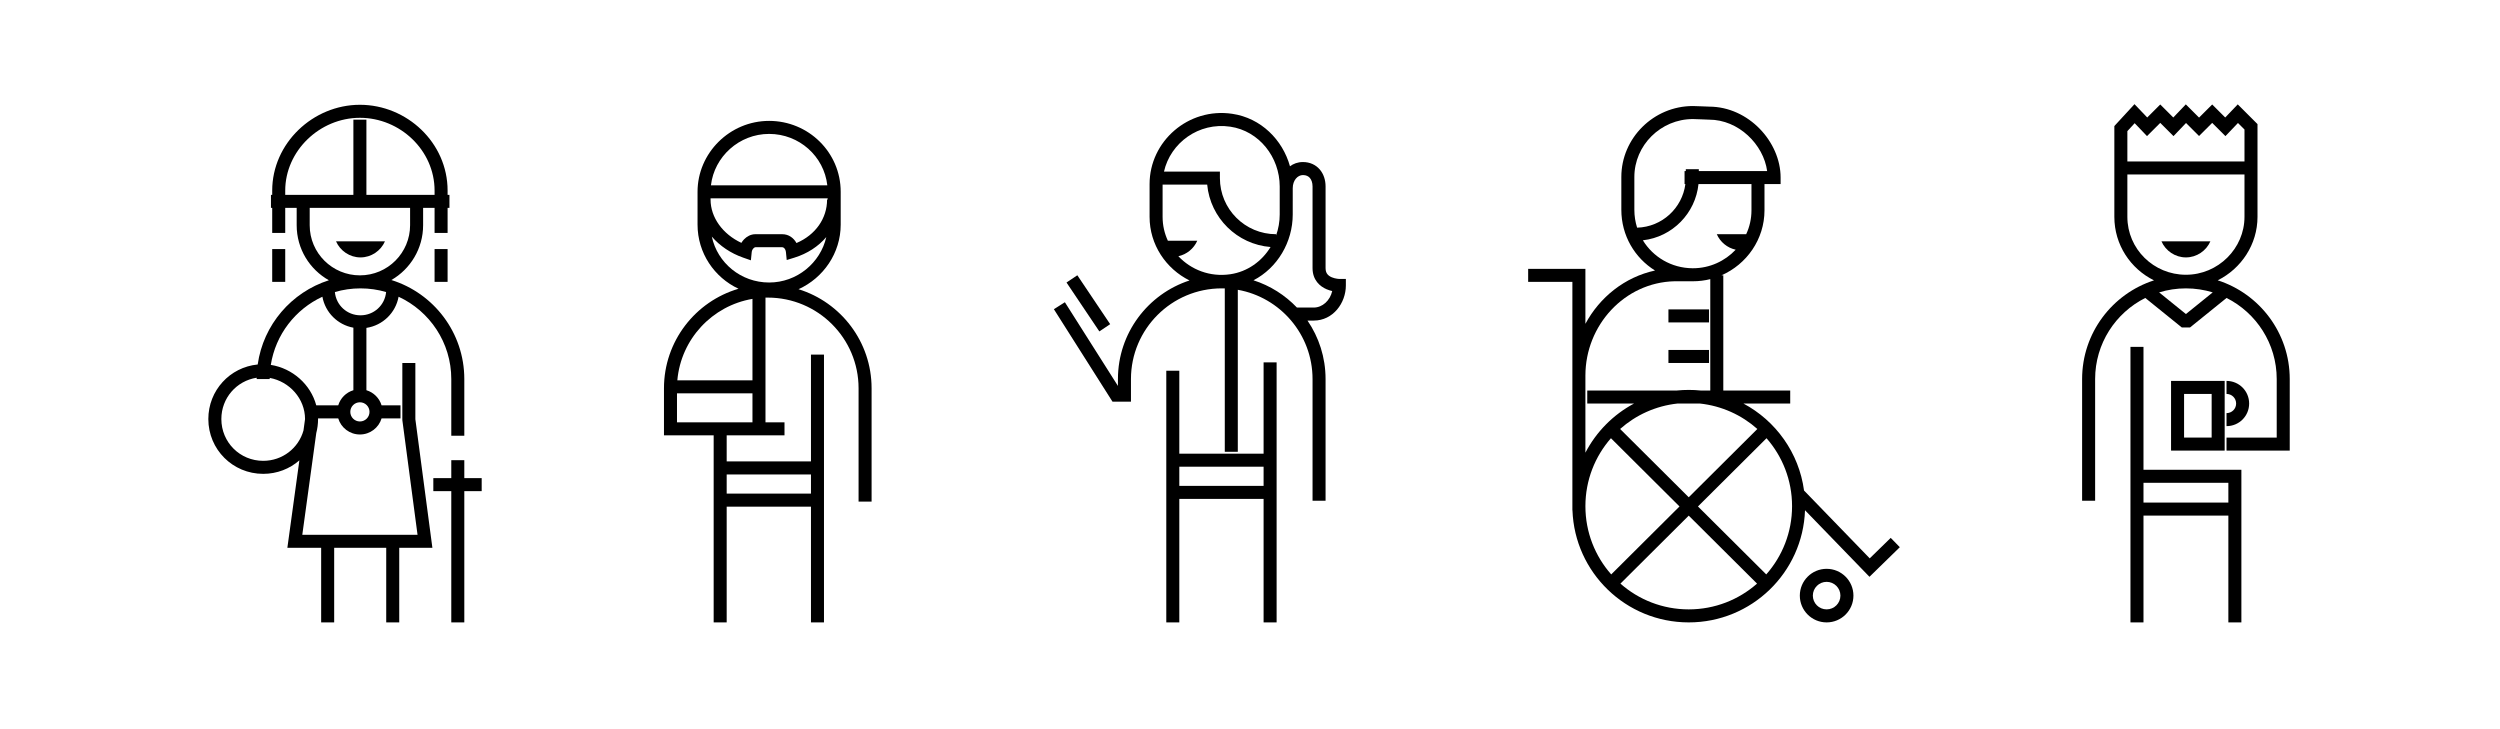 <svg width="768" height="224" viewBox="0 0 768 224" xmlns="http://www.w3.org/2000/svg">
<path d="M110.743 79.078C107.442 79.078 104.508 77.062 103.225 74.131H118.262C116.978 77.062 114.044 79.078 110.743 79.078Z"/>
<path fill-rule="evenodd" clip-rule="evenodd" d="M137.502 59.855V58.558C137.502 43.827 124.984 32.191 110.562 32.191C96.13 32.191 83.622 44.02 83.622 58.558V59.855H83.237V63.855H83.622V71.566H87.622V63.855H91.139V69.184C91.139 76.499 95.152 82.785 101.03 86.095C89.547 89.762 80.889 99.754 79.166 111.969C70.613 112.806 64 119.946 64 128.727C64 138.078 71.499 145.567 80.854 145.567C85.125 145.567 89.008 144.007 91.969 141.42L88.278 168.285H98.659V191.202H102.659V168.285H118.647V191.202H122.647V168.285H132.831L127.598 128.779V111.505H123.598V129.042L128.267 164.285H92.865L97.157 133.041C97.517 131.666 97.708 130.22 97.708 128.727C97.708 128.661 97.708 128.595 97.707 128.528H103.903C104.763 131.391 107.42 133.475 110.562 133.475C113.705 133.475 116.361 131.391 117.221 128.528H123.032V124.528H117.221C116.551 122.299 114.791 120.541 112.56 119.873V100.728C117.577 99.97 121.538 96.117 122.448 91.155C132.005 95.577 138.636 105.244 138.636 116.452V133.857H142.636V116.452C142.636 102.158 133.208 90.059 120.23 86.023C126.085 82.659 129.981 76.338 129.981 69.184V63.855H133.502V71.566H137.502V63.855H138.069V59.855H137.502ZM110.562 36.191C98.22 36.191 87.622 46.347 87.622 58.558V59.855H108.56V36.755H112.56V59.855H133.502V58.558C133.502 46.173 122.914 36.191 110.562 36.191ZM108.56 119.875C106.331 120.543 104.573 122.3 103.903 124.528H97.158C95.437 118.084 89.865 113.153 83.192 112.095C84.658 102.779 90.747 94.993 99.039 91.156C99.927 95.996 103.717 99.781 108.56 100.667V119.875ZM68 128.727C68 122.268 72.671 116.985 78.856 116.038C78.854 116.134 78.854 116.23 78.853 116.327C78.853 116.368 78.853 116.41 78.853 116.452H82.853C82.853 116.333 82.854 116.213 82.855 116.094C88.951 117.196 93.708 122.495 93.708 128.727L93.708 128.759L93.23 132.237C91.718 137.646 86.783 141.567 80.854 141.567C73.705 141.567 68 135.865 68 128.727ZM125.981 63.855H95.139V69.184C95.139 77.774 102.113 84.589 110.56 84.589C119.163 84.589 125.981 77.618 125.981 69.184V63.855ZM110.744 96.864C106.596 96.864 103.245 93.749 102.875 89.714C105.371 88.982 108.011 88.589 110.744 88.589C113.476 88.589 116.117 88.982 118.612 89.714C118.243 93.749 114.891 96.864 110.744 96.864ZM110.562 123.582C108.931 123.582 107.611 124.903 107.611 126.528C107.611 128.154 108.931 129.475 110.562 129.475C112.194 129.475 113.513 128.155 113.513 126.528C113.513 124.903 112.194 123.582 110.562 123.582Z"/>
<path d="M138.636 150.88V191.201H142.636V150.88H147.972V146.88H142.636V141.368H138.636V146.88H133.118V150.88H138.636Z"/>
<path d="M83.622 86.589V76.513H87.622V86.589H83.622Z"/>
<path d="M133.5 76.513V86.589H137.5V76.513H133.5Z"/>
<path fill-rule="evenodd" clip-rule="evenodd" d="M236.274 37.138C224.18 37.138 214.285 46.997 214.285 58.924V69.001C214.285 77.757 219.453 85.23 226.876 88.705C213.641 92.584 203.972 104.808 203.972 119.285V133.743H219.237V191.202H223.237V155.643H249.128V191.202H253.128V108.941H249.128V141.75H223.237V133.743H240.998V129.743H235.157V91.431C235.392 91.425 235.627 91.422 235.863 91.422C251.264 91.422 263.754 103.903 263.754 119.285V154.095H267.754V119.285C267.754 104.976 258.307 92.867 245.308 88.844C252.929 85.399 258.262 77.758 258.262 69.001V58.924C258.262 46.802 248.356 37.138 236.274 37.138ZM231.157 91.817C218.784 93.919 209.185 104.165 208.079 116.834H231.157V91.817ZM231.157 120.834H207.972V129.743H231.157V120.834ZM236.274 86.787C227.622 86.787 220.384 80.765 218.67 72.686C221.146 75.564 224.5 77.812 228.278 79.133L230.674 79.971L230.928 77.445C230.973 76.996 231.18 76.584 231.457 76.296C231.747 75.995 231.988 75.947 232.056 75.947H240.308C240.505 75.947 240.726 76.026 240.948 76.267C241.18 76.518 241.384 76.926 241.436 77.445L241.68 79.878L244.017 79.156C248.021 77.918 251.396 75.704 253.835 72.828C252.045 80.733 244.846 86.787 236.274 86.787ZM254.079 61.306H254.262V60.924H218.285V61.306C218.285 66.826 222.037 71.94 227.752 74.606C227.987 74.208 228.265 73.844 228.575 73.522C229.431 72.633 230.657 71.947 232.056 71.947H240.308C242.322 71.947 243.829 73.123 244.674 74.662C250.557 72.161 254.079 67.065 254.079 61.306ZM218.401 56.924C219.419 48.144 227.052 41.138 236.274 41.138C245.518 41.138 253.147 48.012 254.15 56.924H218.401ZM223.237 145.75V151.643H249.128V145.75H223.237Z"/>
<path fill-rule="evenodd" clip-rule="evenodd" d="M353.15 56.543C353.15 43.405 365.063 32.951 378.55 34.961C387.377 36.268 394.016 42.925 396.281 51.085C397.352 50.278 398.684 49.779 400.263 49.779C402.372 49.779 404.175 50.605 405.424 52.054C406.644 53.47 407.215 55.338 407.215 57.275V82.375C407.215 83.281 407.47 83.838 407.765 84.215C408.082 84.621 408.546 84.942 409.116 85.184C409.686 85.427 410.283 85.558 410.756 85.625C410.988 85.658 411.178 85.674 411.303 85.682C411.365 85.686 411.41 85.687 411.436 85.688L411.458 85.688L413.449 85.688V87.688C413.449 93.079 409.527 98.482 403.564 98.482H401.66C405.164 103.598 407.214 109.787 407.214 116.452V153.827H403.214V116.452C403.214 102.75 393.305 91.351 380.254 89.023V138.803H376.254V88.604C375.945 88.594 375.634 88.588 375.322 88.588C359.921 88.588 347.431 101.07 347.431 116.452V123.398H341.764L323.754 94.988L327.132 92.847L343.431 118.557V116.452C343.431 102.311 352.657 90.319 365.419 86.156C358.188 82.571 353.15 75.163 353.15 66.62V56.543ZM398.418 94.482H403.564C406.264 94.482 408.589 92.339 409.257 89.412C408.732 89.293 408.145 89.119 407.548 88.864C406.56 88.443 405.465 87.768 404.614 86.679C403.74 85.562 403.215 84.126 403.215 82.375V57.275C403.215 56.097 402.869 55.217 402.393 54.665C401.945 54.145 401.272 53.779 400.263 53.779C398.651 53.779 397.129 55.367 397.129 57.825V61.672H397.127V65.887C397.127 74.37 392.425 82.312 385.07 86.105C390.21 87.753 394.782 90.668 398.418 94.482ZM377.961 38.917C368.24 37.468 359.564 43.903 357.576 52.711H374.755V54.711C374.755 64.231 382.477 71.948 392.01 71.948V72.339C392.735 70.307 393.127 68.127 393.127 65.887V57.276C393.127 48.269 386.786 40.224 377.963 38.918L377.961 38.917ZM357.15 66.62V56.711H370.848C371.805 66.95 380.032 75.073 390.319 75.882C387.645 80.26 383.249 83.462 377.963 84.245L377.961 84.245C371.703 85.178 365.877 82.844 361.991 78.712C364.571 78.154 366.748 76.362 367.805 73.947H358.766C357.729 71.708 357.15 69.226 357.15 66.62Z"/>
<path fill-rule="evenodd" clip-rule="evenodd" d="M392.176 191.202V111.322H388.176V139.37H362.285V113.887H358.285V191.202H362.285V153.262H388.176V191.202H392.176ZM362.285 143.37V149.262H388.176V143.37H362.285Z"/>
<path d="M327.634 86.789L337.72 101.812L341.041 99.583L330.955 84.56L327.634 86.789Z"/>
<path d="M512.543 111.506H525.013V107.506H512.543V111.506Z"/>
<path d="M525.013 99.047H512.543V95.047H525.013V99.047Z"/>
<path fill-rule="evenodd" clip-rule="evenodd" d="M520.063 32.573C507.969 32.573 498.074 42.432 498.074 54.36V64.436C498.074 72.393 502.219 79.253 508.422 83.103C499.12 85.12 491.432 91.296 487.036 99.479V82.588H469.449V86.588H483.036V156.773H483.06C483.735 175.904 499.47 191.202 518.779 191.202C538.097 191.202 553.838 175.89 554.5 156.746L574.301 177.195L583.624 168.098L580.83 165.235L574.381 171.528L554.2 150.688C552.639 139.089 545.505 129.255 535.579 123.964H549.954V119.964H529.398V84.588H528.813C536.586 81.207 542.051 73.485 542.051 64.619V56.543H547.003V54.543C547.003 43.603 537.19 32.782 525.057 32.756L524.399 32.729C523.977 32.712 523.409 32.689 522.823 32.666C521.685 32.622 520.389 32.573 520.063 32.573ZM487.036 139.062C490.371 132.644 495.598 127.366 501.979 123.964H487.604V119.964H515.138C516.336 119.843 517.55 119.781 518.779 119.781C520.008 119.781 521.223 119.843 522.42 119.964H525.398V85.75C523.689 86.179 521.901 86.406 520.063 86.406C519.992 86.406 519.922 86.406 519.851 86.405H514.401C499.074 86.758 487.037 99.891 487.037 115.368V116.834H487.036V139.062ZM487.037 155.492C487.037 147.5 489.997 140.198 494.881 134.62L515.944 155.583L494.966 176.461C490.031 170.871 487.037 163.531 487.037 155.492ZM518.78 152.761L497.7 131.782C502.503 127.518 508.61 124.688 515.349 123.964H522.209C528.948 124.688 535.056 127.518 539.859 131.783L518.78 152.761ZM497.797 179.287L518.78 158.405L539.762 179.287C534.168 184.213 526.823 187.202 518.779 187.202C510.735 187.202 503.39 184.214 497.797 179.287ZM521.615 155.583L542.592 176.46C547.527 170.871 550.521 163.531 550.521 155.492C550.521 147.5 547.562 140.198 542.677 134.621L521.615 155.583ZM517.75 56.543H517.495V52.543H517.879V51.977H521.879V52.543H542.867C541.764 44.407 534.123 36.756 525.014 36.756H524.973L524.237 36.726C523.816 36.709 523.25 36.686 522.667 36.663C521.466 36.616 520.287 36.573 520.063 36.573C510.151 36.573 502.074 44.669 502.074 54.36V64.436C502.074 66.363 502.371 68.212 502.92 69.941C510.618 69.716 516.792 63.904 517.75 56.543ZM521.777 56.543C520.853 65.521 513.782 72.789 504.689 73.822C507.819 78.951 513.449 82.339 519.871 82.405H519.879C519.94 82.406 520.002 82.406 520.063 82.406C525.239 82.406 529.915 80.199 533.201 76.709C530.627 76.149 528.454 74.358 527.398 71.947H536.429C537.47 69.703 538.051 67.219 538.051 64.619V56.543H521.777Z"/>
<path fill-rule="evenodd" clip-rule="evenodd" d="M552.905 182.973C552.905 178.426 556.594 174.743 561.14 174.743C565.687 174.743 569.375 178.426 569.375 182.973C569.375 187.52 565.687 191.202 561.14 191.202C556.594 191.202 552.905 187.52 552.905 182.973ZM561.14 178.743C558.8 178.743 556.905 180.639 556.905 182.973C556.905 185.307 558.8 187.202 561.14 187.202C563.481 187.202 565.375 185.307 565.375 182.973C565.375 180.638 563.481 178.743 561.14 178.743Z"/>
<path d="M663.996 74.131C665.279 77.062 668.213 79.078 671.514 79.078C674.815 79.078 677.749 77.062 679.033 74.131H663.996Z"/>
<path fill-rule="evenodd" clip-rule="evenodd" d="M655.718 32L649.527 38.723V66.619C649.527 75.212 654.505 82.569 661.707 86.125C648.895 90.26 639.624 102.276 639.624 116.452V153.827H643.624V116.452C643.624 105.551 649.896 96.108 659.032 91.531L670.258 100.602H672.772L683.999 91.531C693.135 96.108 699.407 105.552 699.407 116.452V134.422H683.985V138.422H703.407V116.452C703.407 102.262 694.116 90.236 681.285 86.113C688.512 82.52 693.505 75.091 693.505 66.619V38.125L687.437 32.063L683.586 36.094L679.585 32.096L675.55 36.127L671.483 32.063L667.632 36.094L663.63 32.096L659.629 36.093L655.718 32ZM679.747 89.823C677.145 89.021 674.381 88.589 671.515 88.589C668.65 88.589 665.885 89.021 663.283 89.823L671.515 96.475L679.747 89.823ZM689.505 53.596H653.527V66.619C653.527 76.481 661.592 84.405 671.516 84.405C681.428 84.405 689.505 76.31 689.505 66.619V53.596ZM689.505 39.783V49.596H653.527V40.284L655.772 37.846L659.563 41.814L663.63 37.75L667.698 41.814L671.549 37.784L675.55 41.781L679.585 37.75L683.652 41.814L687.503 37.784L689.505 39.783Z"/>
<path d="M686.937 123.964C686.937 122.322 685.633 121.017 683.985 121.017V117.017C687.839 117.017 690.937 120.109 690.937 123.964C690.937 127.819 687.839 130.91 683.985 130.91V126.91C685.633 126.91 686.937 125.606 686.937 123.964Z"/>
<path fill-rule="evenodd" clip-rule="evenodd" d="M654.478 106.559V191.202H658.478V158.391H684.553V191.202H688.553V144.315H658.478V106.559H654.478ZM684.553 154.391H658.478V148.315H684.553V154.391Z"/>
<path fill-rule="evenodd" clip-rule="evenodd" d="M666.948 117.017V138.422H683.418V117.017H666.948ZM670.948 134.422V121.017H679.418V134.422H670.948Z"/>
</svg>
